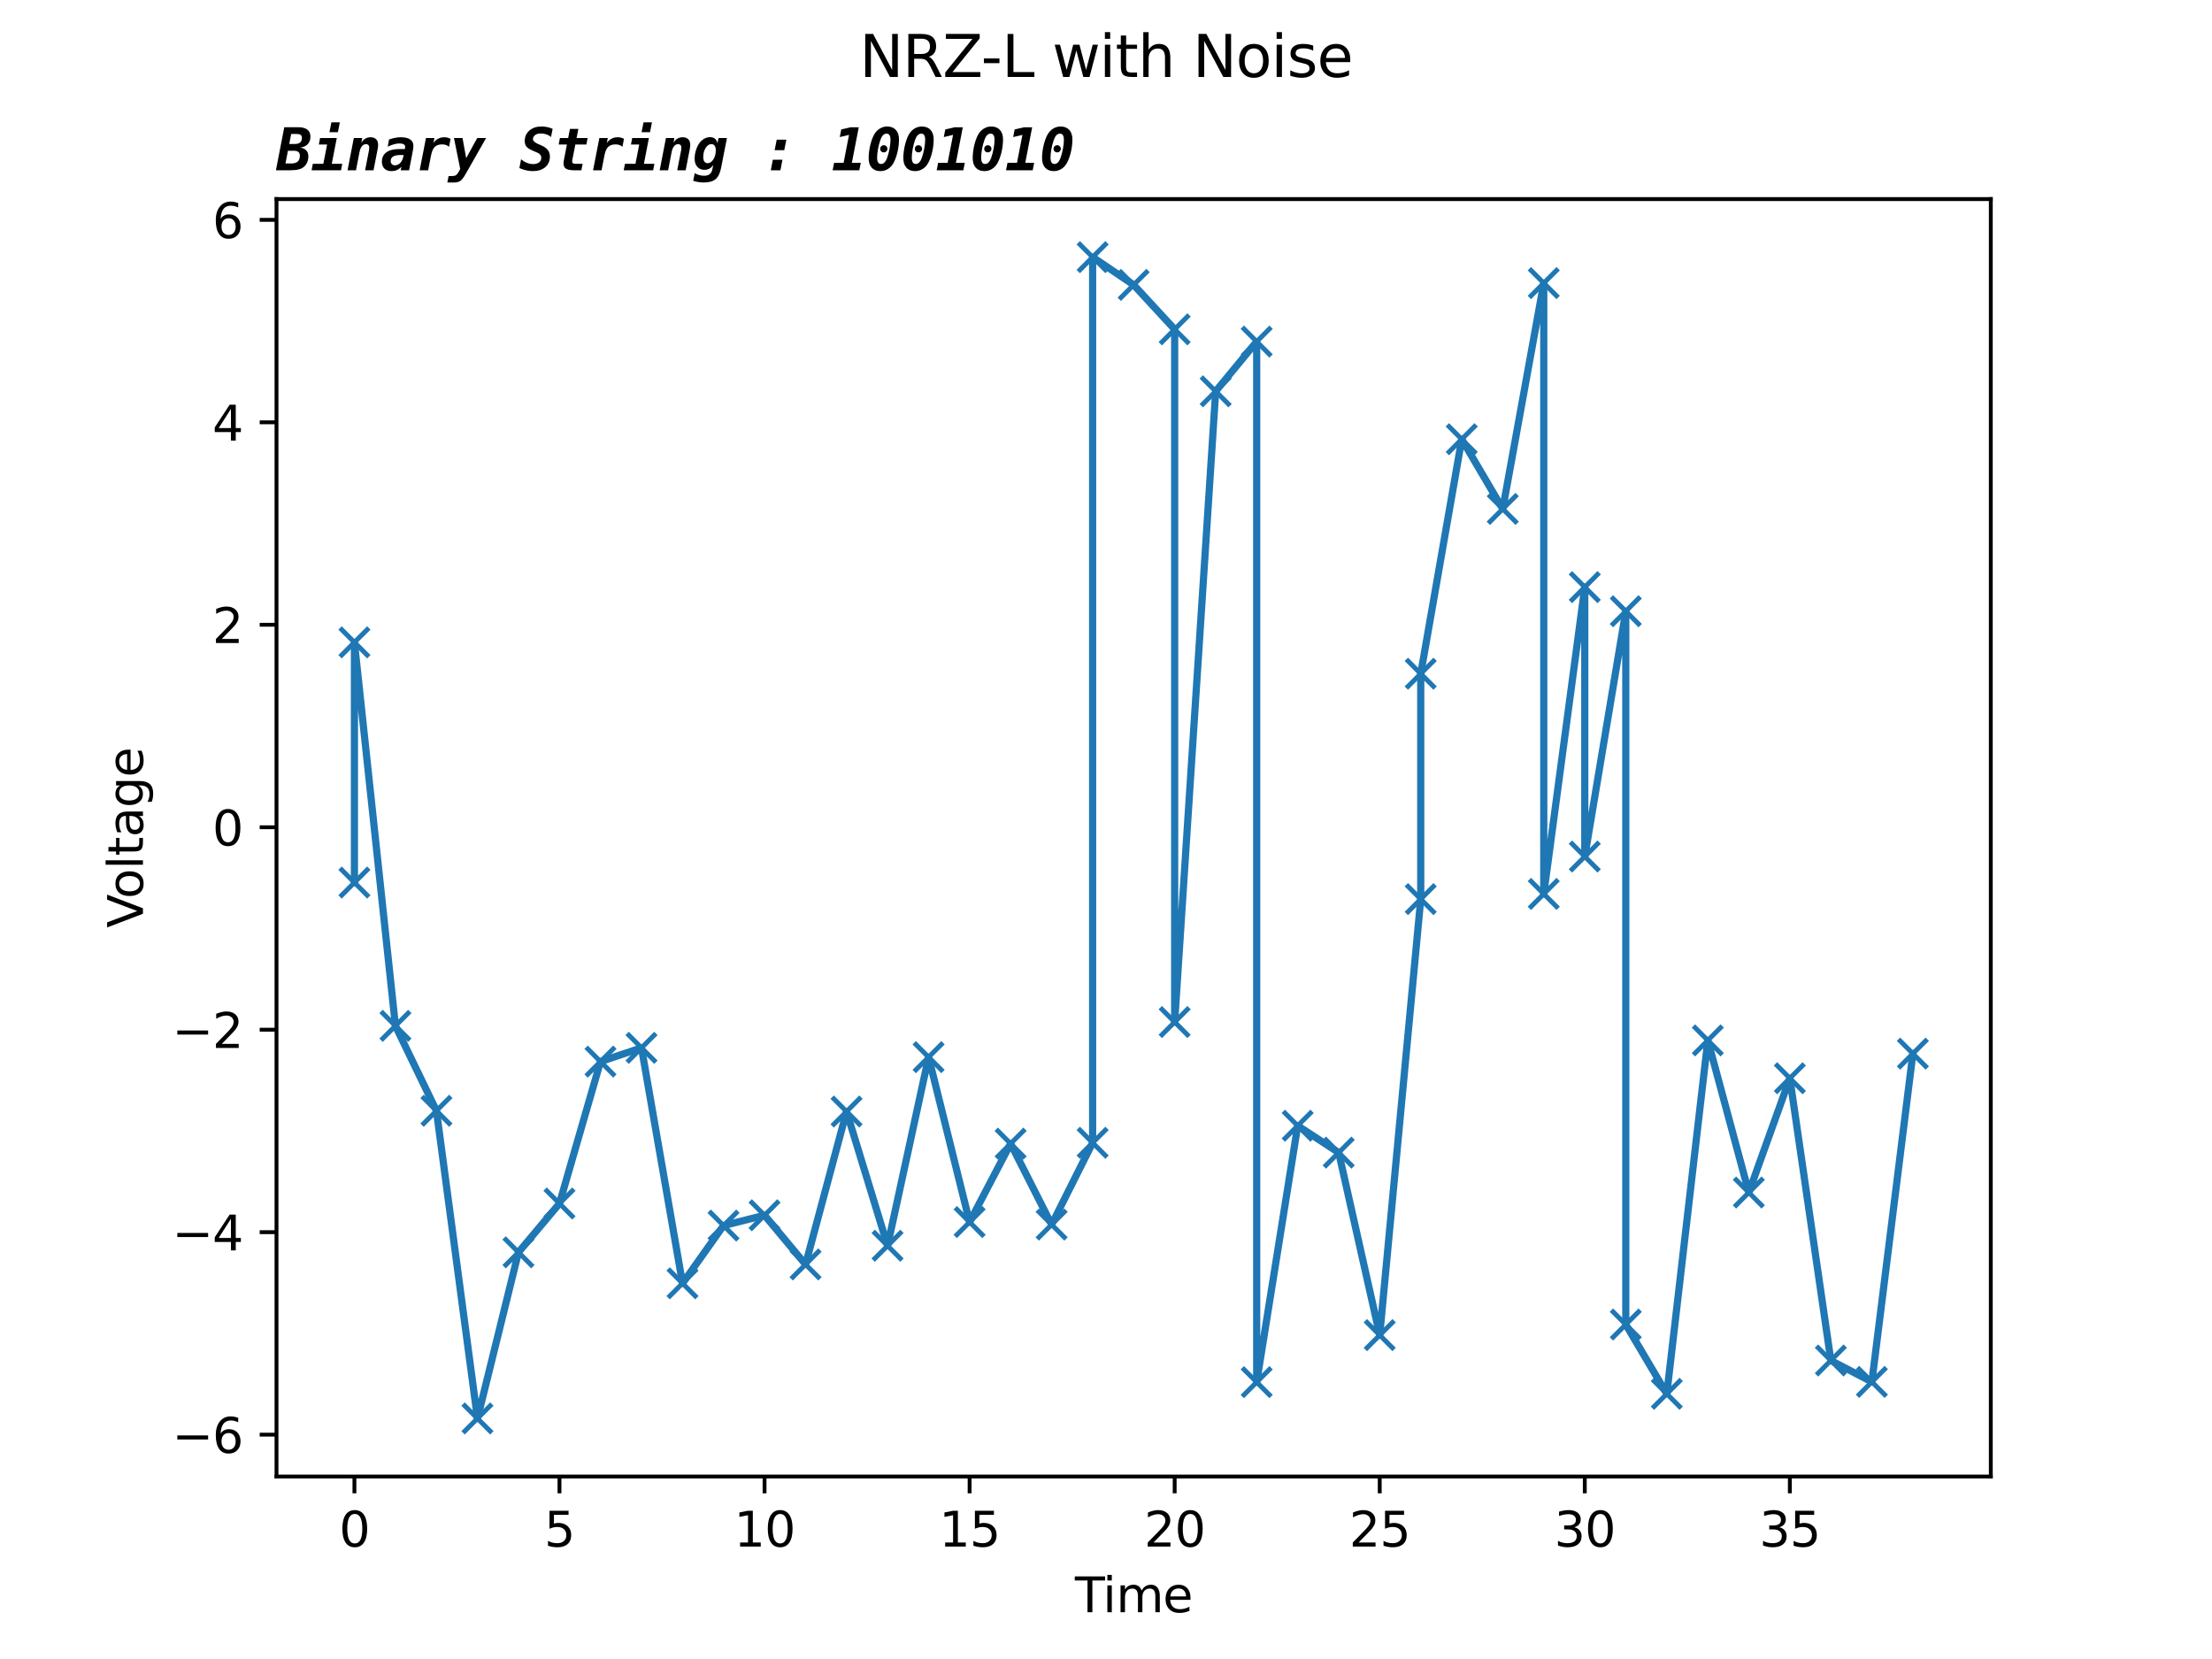 <?xml version="1.0" encoding="utf-8" standalone="no"?>
<!DOCTYPE svg PUBLIC "-//W3C//DTD SVG 1.1//EN"
  "http://www.w3.org/Graphics/SVG/1.1/DTD/svg11.dtd">
<svg xmlns:xlink="http://www.w3.org/1999/xlink" width="460.8pt" height="345.6pt" viewBox="0 0 460.8 345.6" xmlns="http://www.w3.org/2000/svg" version="1.1">
 <defs>
  <style type="text/css">*{stroke-linejoin: round; stroke-linecap: butt}</style>
 </defs>
 <g id="figure_1">
  <g id="patch_1">
   <path d="M 0 345.6 
L 460.8 345.6 
L 460.8 0 
L 0 0 
z
" style="fill: #ffffff"/>
  </g>
  <g id="axes_1">
   <g id="patch_2">
    <path d="M 57.6 307.584 
L 414.72 307.584 
L 414.72 41.472 
L 57.6 41.472 
z
" style="fill: #ffffff"/>
   </g>
   <g id="matplotlib.axis_1">
    <g id="xtick_1">
     <g id="line2d_1">
      <defs>
       <path id="m701407bb9e" d="M 0 0 
L 0 3.5 
" style="stroke: #000000; stroke-width: 0.8"/>
      </defs>
      <g>
       <use xlink:href="#m701407bb9e" x="73.833" y="307.584" style="stroke: #000000; stroke-width: 0.8"/>
      </g>
     </g>
     <g id="text_1">
      <!-- 0 -->
      <g transform="translate(70.651 322.182) scale(0.1 -0.1)">
       <defs>
        <path id="DejaVuSans-30" d="M 2034 4250 
Q 1547 4250 1301 3770 
Q 1056 3291 1056 2328 
Q 1056 1369 1301 889 
Q 1547 409 2034 409 
Q 2525 409 2770 889 
Q 3016 1369 3016 2328 
Q 3016 3291 2770 3770 
Q 2525 4250 2034 4250 
z
M 2034 4750 
Q 2819 4750 3233 4129 
Q 3647 3509 3647 2328 
Q 3647 1150 3233 529 
Q 2819 -91 2034 -91 
Q 1250 -91 836 529 
Q 422 1150 422 2328 
Q 422 3509 836 4129 
Q 1250 4750 2034 4750 
z
" transform="scale(0.016)"/>
       </defs>
       <use xlink:href="#DejaVuSans-30"/>
      </g>
     </g>
    </g>
    <g id="xtick_2">
     <g id="line2d_2">
      <g>
       <use xlink:href="#m701407bb9e" x="116.55" y="307.584" style="stroke: #000000; stroke-width: 0.8"/>
      </g>
     </g>
     <g id="text_2">
      <!-- 5 -->
      <g transform="translate(113.369 322.182) scale(0.1 -0.1)">
       <defs>
        <path id="DejaVuSans-35" d="M 691 4666 
L 3169 4666 
L 3169 4134 
L 1269 4134 
L 1269 2991 
Q 1406 3038 1543 3061 
Q 1681 3084 1819 3084 
Q 2600 3084 3056 2656 
Q 3513 2228 3513 1497 
Q 3513 744 3044 326 
Q 2575 -91 1722 -91 
Q 1428 -91 1123 -41 
Q 819 9 494 109 
L 494 744 
Q 775 591 1075 516 
Q 1375 441 1709 441 
Q 2250 441 2565 725 
Q 2881 1009 2881 1497 
Q 2881 1984 2565 2268 
Q 2250 2553 1709 2553 
Q 1456 2553 1204 2497 
Q 953 2441 691 2322 
L 691 4666 
z
" transform="scale(0.016)"/>
       </defs>
       <use xlink:href="#DejaVuSans-35"/>
      </g>
     </g>
    </g>
    <g id="xtick_3">
     <g id="line2d_3">
      <g>
       <use xlink:href="#m701407bb9e" x="159.268" y="307.584" style="stroke: #000000; stroke-width: 0.8"/>
      </g>
     </g>
     <g id="text_3">
      <!-- 10 -->
      <g transform="translate(152.906 322.182) scale(0.1 -0.1)">
       <defs>
        <path id="DejaVuSans-31" d="M 794 531 
L 1825 531 
L 1825 4091 
L 703 3866 
L 703 4441 
L 1819 4666 
L 2450 4666 
L 2450 531 
L 3481 531 
L 3481 0 
L 794 0 
L 794 531 
z
" transform="scale(0.016)"/>
       </defs>
       <use xlink:href="#DejaVuSans-31"/>
       <use xlink:href="#DejaVuSans-30" x="63.623"/>
      </g>
     </g>
    </g>
    <g id="xtick_4">
     <g id="line2d_4">
      <g>
       <use xlink:href="#m701407bb9e" x="201.986" y="307.584" style="stroke: #000000; stroke-width: 0.8"/>
      </g>
     </g>
     <g id="text_4">
      <!-- 15 -->
      <g transform="translate(195.623 322.182) scale(0.1 -0.1)">
       <use xlink:href="#DejaVuSans-31"/>
       <use xlink:href="#DejaVuSans-35" x="63.623"/>
      </g>
     </g>
    </g>
    <g id="xtick_5">
     <g id="line2d_5">
      <g>
       <use xlink:href="#m701407bb9e" x="244.704" y="307.584" style="stroke: #000000; stroke-width: 0.8"/>
      </g>
     </g>
     <g id="text_5">
      <!-- 20 -->
      <g transform="translate(238.341 322.182) scale(0.1 -0.1)">
       <defs>
        <path id="DejaVuSans-32" d="M 1228 531 
L 3431 531 
L 3431 0 
L 469 0 
L 469 531 
Q 828 903 1448 1529 
Q 2069 2156 2228 2338 
Q 2531 2678 2651 2914 
Q 2772 3150 2772 3378 
Q 2772 3750 2511 3984 
Q 2250 4219 1831 4219 
Q 1534 4219 1204 4116 
Q 875 4013 500 3803 
L 500 4441 
Q 881 4594 1212 4672 
Q 1544 4750 1819 4750 
Q 2544 4750 2975 4387 
Q 3406 4025 3406 3419 
Q 3406 3131 3298 2873 
Q 3191 2616 2906 2266 
Q 2828 2175 2409 1742 
Q 1991 1309 1228 531 
z
" transform="scale(0.016)"/>
       </defs>
       <use xlink:href="#DejaVuSans-32"/>
       <use xlink:href="#DejaVuSans-30" x="63.623"/>
      </g>
     </g>
    </g>
    <g id="xtick_6">
     <g id="line2d_6">
      <g>
       <use xlink:href="#m701407bb9e" x="287.421" y="307.584" style="stroke: #000000; stroke-width: 0.8"/>
      </g>
     </g>
     <g id="text_6">
      <!-- 25 -->
      <g transform="translate(281.059 322.182) scale(0.1 -0.1)">
       <use xlink:href="#DejaVuSans-32"/>
       <use xlink:href="#DejaVuSans-35" x="63.623"/>
      </g>
     </g>
    </g>
    <g id="xtick_7">
     <g id="line2d_7">
      <g>
       <use xlink:href="#m701407bb9e" x="330.139" y="307.584" style="stroke: #000000; stroke-width: 0.8"/>
      </g>
     </g>
     <g id="text_7">
      <!-- 30 -->
      <g transform="translate(323.776 322.182) scale(0.1 -0.1)">
       <defs>
        <path id="DejaVuSans-33" d="M 2597 2516 
Q 3050 2419 3304 2112 
Q 3559 1806 3559 1356 
Q 3559 666 3084 287 
Q 2609 -91 1734 -91 
Q 1441 -91 1130 -33 
Q 819 25 488 141 
L 488 750 
Q 750 597 1062 519 
Q 1375 441 1716 441 
Q 2309 441 2620 675 
Q 2931 909 2931 1356 
Q 2931 1769 2642 2001 
Q 2353 2234 1838 2234 
L 1294 2234 
L 1294 2753 
L 1863 2753 
Q 2328 2753 2575 2939 
Q 2822 3125 2822 3475 
Q 2822 3834 2567 4026 
Q 2313 4219 1838 4219 
Q 1578 4219 1281 4162 
Q 984 4106 628 3988 
L 628 4550 
Q 988 4650 1302 4700 
Q 1616 4750 1894 4750 
Q 2613 4750 3031 4423 
Q 3450 4097 3450 3541 
Q 3450 3153 3228 2886 
Q 3006 2619 2597 2516 
z
" transform="scale(0.016)"/>
       </defs>
       <use xlink:href="#DejaVuSans-33"/>
       <use xlink:href="#DejaVuSans-30" x="63.623"/>
      </g>
     </g>
    </g>
    <g id="xtick_8">
     <g id="line2d_8">
      <g>
       <use xlink:href="#m701407bb9e" x="372.857" y="307.584" style="stroke: #000000; stroke-width: 0.8"/>
      </g>
     </g>
     <g id="text_8">
      <!-- 35 -->
      <g transform="translate(366.494 322.182) scale(0.1 -0.1)">
       <use xlink:href="#DejaVuSans-33"/>
       <use xlink:href="#DejaVuSans-35" x="63.623"/>
      </g>
     </g>
    </g>
    <g id="text_9">
     <!-- Time -->
     <g transform="translate(223.926 335.861) scale(0.1 -0.1)">
      <defs>
       <path id="DejaVuSans-54" d="M -19 4666 
L 3928 4666 
L 3928 4134 
L 2272 4134 
L 2272 0 
L 1638 0 
L 1638 4134 
L -19 4134 
L -19 4666 
z
" transform="scale(0.016)"/>
       <path id="DejaVuSans-69" d="M 603 3500 
L 1178 3500 
L 1178 0 
L 603 0 
L 603 3500 
z
M 603 4863 
L 1178 4863 
L 1178 4134 
L 603 4134 
L 603 4863 
z
" transform="scale(0.016)"/>
       <path id="DejaVuSans-6d" d="M 3328 2828 
Q 3544 3216 3844 3400 
Q 4144 3584 4550 3584 
Q 5097 3584 5394 3201 
Q 5691 2819 5691 2113 
L 5691 0 
L 5113 0 
L 5113 2094 
Q 5113 2597 4934 2840 
Q 4756 3084 4391 3084 
Q 3944 3084 3684 2787 
Q 3425 2491 3425 1978 
L 3425 0 
L 2847 0 
L 2847 2094 
Q 2847 2600 2669 2842 
Q 2491 3084 2119 3084 
Q 1678 3084 1418 2786 
Q 1159 2488 1159 1978 
L 1159 0 
L 581 0 
L 581 3500 
L 1159 3500 
L 1159 2956 
Q 1356 3278 1631 3431 
Q 1906 3584 2284 3584 
Q 2666 3584 2933 3390 
Q 3200 3197 3328 2828 
z
" transform="scale(0.016)"/>
       <path id="DejaVuSans-65" d="M 3597 1894 
L 3597 1613 
L 953 1613 
Q 991 1019 1311 708 
Q 1631 397 2203 397 
Q 2534 397 2845 478 
Q 3156 559 3463 722 
L 3463 178 
Q 3153 47 2828 -22 
Q 2503 -91 2169 -91 
Q 1331 -91 842 396 
Q 353 884 353 1716 
Q 353 2575 817 3079 
Q 1281 3584 2069 3584 
Q 2775 3584 3186 3129 
Q 3597 2675 3597 1894 
z
M 3022 2063 
Q 3016 2534 2758 2815 
Q 2500 3097 2075 3097 
Q 1594 3097 1305 2825 
Q 1016 2553 972 2059 
L 3022 2063 
z
" transform="scale(0.016)"/>
      </defs>
      <use xlink:href="#DejaVuSans-54"/>
      <use xlink:href="#DejaVuSans-69" x="57.959"/>
      <use xlink:href="#DejaVuSans-6d" x="85.742"/>
      <use xlink:href="#DejaVuSans-65" x="183.154"/>
     </g>
    </g>
   </g>
   <g id="matplotlib.axis_2">
    <g id="ytick_1">
     <g id="line2d_9">
      <defs>
       <path id="m50614587e8" d="M 0 0 
L -3.5 0 
" style="stroke: #000000; stroke-width: 0.8"/>
      </defs>
      <g>
       <use xlink:href="#m50614587e8" x="57.6" y="298.861" style="stroke: #000000; stroke-width: 0.8"/>
      </g>
     </g>
     <g id="text_10">
      <!-- −6 -->
      <g transform="translate(35.858 302.66) scale(0.1 -0.1)">
       <defs>
        <path id="DejaVuSans-2212" d="M 678 2272 
L 4684 2272 
L 4684 1741 
L 678 1741 
L 678 2272 
z
" transform="scale(0.016)"/>
        <path id="DejaVuSans-36" d="M 2113 2584 
Q 1688 2584 1439 2293 
Q 1191 2003 1191 1497 
Q 1191 994 1439 701 
Q 1688 409 2113 409 
Q 2538 409 2786 701 
Q 3034 994 3034 1497 
Q 3034 2003 2786 2293 
Q 2538 2584 2113 2584 
z
M 3366 4563 
L 3366 3988 
Q 3128 4100 2886 4159 
Q 2644 4219 2406 4219 
Q 1781 4219 1451 3797 
Q 1122 3375 1075 2522 
Q 1259 2794 1537 2939 
Q 1816 3084 2150 3084 
Q 2853 3084 3261 2657 
Q 3669 2231 3669 1497 
Q 3669 778 3244 343 
Q 2819 -91 2113 -91 
Q 1303 -91 875 529 
Q 447 1150 447 2328 
Q 447 3434 972 4092 
Q 1497 4750 2381 4750 
Q 2619 4750 2861 4703 
Q 3103 4656 3366 4563 
z
" transform="scale(0.016)"/>
       </defs>
       <use xlink:href="#DejaVuSans-2212"/>
       <use xlink:href="#DejaVuSans-36" x="83.789"/>
      </g>
     </g>
    </g>
    <g id="ytick_2">
     <g id="line2d_10">
      <g>
       <use xlink:href="#m50614587e8" x="57.6" y="256.684" style="stroke: #000000; stroke-width: 0.8"/>
      </g>
     </g>
     <g id="text_11">
      <!-- −4 -->
      <g transform="translate(35.858 260.483) scale(0.1 -0.1)">
       <defs>
        <path id="DejaVuSans-34" d="M 2419 4116 
L 825 1625 
L 2419 1625 
L 2419 4116 
z
M 2253 4666 
L 3047 4666 
L 3047 1625 
L 3713 1625 
L 3713 1100 
L 3047 1100 
L 3047 0 
L 2419 0 
L 2419 1100 
L 313 1100 
L 313 1709 
L 2253 4666 
z
" transform="scale(0.016)"/>
       </defs>
       <use xlink:href="#DejaVuSans-2212"/>
       <use xlink:href="#DejaVuSans-34" x="83.789"/>
      </g>
     </g>
    </g>
    <g id="ytick_3">
     <g id="line2d_11">
      <g>
       <use xlink:href="#m50614587e8" x="57.6" y="214.506" style="stroke: #000000; stroke-width: 0.8"/>
      </g>
     </g>
     <g id="text_12">
      <!-- −2 -->
      <g transform="translate(35.858 218.305) scale(0.1 -0.1)">
       <use xlink:href="#DejaVuSans-2212"/>
       <use xlink:href="#DejaVuSans-32" x="83.789"/>
      </g>
     </g>
    </g>
    <g id="ytick_4">
     <g id="line2d_12">
      <g>
       <use xlink:href="#m50614587e8" x="57.6" y="172.329" style="stroke: #000000; stroke-width: 0.8"/>
      </g>
     </g>
     <g id="text_13">
      <!-- 0 -->
      <g transform="translate(44.237 176.128) scale(0.1 -0.1)">
       <use xlink:href="#DejaVuSans-30"/>
      </g>
     </g>
    </g>
    <g id="ytick_5">
     <g id="line2d_13">
      <g>
       <use xlink:href="#m50614587e8" x="57.6" y="130.151" style="stroke: #000000; stroke-width: 0.8"/>
      </g>
     </g>
     <g id="text_14">
      <!-- 2 -->
      <g transform="translate(44.237 133.951) scale(0.1 -0.1)">
       <use xlink:href="#DejaVuSans-32"/>
      </g>
     </g>
    </g>
    <g id="ytick_6">
     <g id="line2d_14">
      <g>
       <use xlink:href="#m50614587e8" x="57.6" y="87.974" style="stroke: #000000; stroke-width: 0.8"/>
      </g>
     </g>
     <g id="text_15">
      <!-- 4 -->
      <g transform="translate(44.237 91.773) scale(0.1 -0.1)">
       <use xlink:href="#DejaVuSans-34"/>
      </g>
     </g>
    </g>
    <g id="ytick_7">
     <g id="line2d_15">
      <g>
       <use xlink:href="#m50614587e8" x="57.6" y="45.797" style="stroke: #000000; stroke-width: 0.8"/>
      </g>
     </g>
     <g id="text_16">
      <!-- 6 -->
      <g transform="translate(44.237 49.596) scale(0.1 -0.1)">
       <use xlink:href="#DejaVuSans-36"/>
      </g>
     </g>
    </g>
    <g id="text_17">
     <!-- Voltage -->
     <g transform="translate(29.778 193.284) rotate(-90) scale(0.1 -0.1)">
      <defs>
       <path id="DejaVuSans-56" d="M 1831 0 
L 50 4666 
L 709 4666 
L 2188 738 
L 3669 4666 
L 4325 4666 
L 2547 0 
L 1831 0 
z
" transform="scale(0.016)"/>
       <path id="DejaVuSans-6f" d="M 1959 3097 
Q 1497 3097 1228 2736 
Q 959 2375 959 1747 
Q 959 1119 1226 758 
Q 1494 397 1959 397 
Q 2419 397 2687 759 
Q 2956 1122 2956 1747 
Q 2956 2369 2687 2733 
Q 2419 3097 1959 3097 
z
M 1959 3584 
Q 2709 3584 3137 3096 
Q 3566 2609 3566 1747 
Q 3566 888 3137 398 
Q 2709 -91 1959 -91 
Q 1206 -91 779 398 
Q 353 888 353 1747 
Q 353 2609 779 3096 
Q 1206 3584 1959 3584 
z
" transform="scale(0.016)"/>
       <path id="DejaVuSans-6c" d="M 603 4863 
L 1178 4863 
L 1178 0 
L 603 0 
L 603 4863 
z
" transform="scale(0.016)"/>
       <path id="DejaVuSans-74" d="M 1172 4494 
L 1172 3500 
L 2356 3500 
L 2356 3053 
L 1172 3053 
L 1172 1153 
Q 1172 725 1289 603 
Q 1406 481 1766 481 
L 2356 481 
L 2356 0 
L 1766 0 
Q 1100 0 847 248 
Q 594 497 594 1153 
L 594 3053 
L 172 3053 
L 172 3500 
L 594 3500 
L 594 4494 
L 1172 4494 
z
" transform="scale(0.016)"/>
       <path id="DejaVuSans-61" d="M 2194 1759 
Q 1497 1759 1228 1600 
Q 959 1441 959 1056 
Q 959 750 1161 570 
Q 1363 391 1709 391 
Q 2188 391 2477 730 
Q 2766 1069 2766 1631 
L 2766 1759 
L 2194 1759 
z
M 3341 1997 
L 3341 0 
L 2766 0 
L 2766 531 
Q 2569 213 2275 61 
Q 1981 -91 1556 -91 
Q 1019 -91 701 211 
Q 384 513 384 1019 
Q 384 1609 779 1909 
Q 1175 2209 1959 2209 
L 2766 2209 
L 2766 2266 
Q 2766 2663 2505 2880 
Q 2244 3097 1772 3097 
Q 1472 3097 1187 3025 
Q 903 2953 641 2809 
L 641 3341 
Q 956 3463 1253 3523 
Q 1550 3584 1831 3584 
Q 2591 3584 2966 3190 
Q 3341 2797 3341 1997 
z
" transform="scale(0.016)"/>
       <path id="DejaVuSans-67" d="M 2906 1791 
Q 2906 2416 2648 2759 
Q 2391 3103 1925 3103 
Q 1463 3103 1205 2759 
Q 947 2416 947 1791 
Q 947 1169 1205 825 
Q 1463 481 1925 481 
Q 2391 481 2648 825 
Q 2906 1169 2906 1791 
z
M 3481 434 
Q 3481 -459 3084 -895 
Q 2688 -1331 1869 -1331 
Q 1566 -1331 1297 -1286 
Q 1028 -1241 775 -1147 
L 775 -588 
Q 1028 -725 1275 -790 
Q 1522 -856 1778 -856 
Q 2344 -856 2625 -561 
Q 2906 -266 2906 331 
L 2906 616 
Q 2728 306 2450 153 
Q 2172 0 1784 0 
Q 1141 0 747 490 
Q 353 981 353 1791 
Q 353 2603 747 3093 
Q 1141 3584 1784 3584 
Q 2172 3584 2450 3431 
Q 2728 3278 2906 2969 
L 2906 3500 
L 3481 3500 
L 3481 434 
z
" transform="scale(0.016)"/>
      </defs>
      <use xlink:href="#DejaVuSans-56"/>
      <use xlink:href="#DejaVuSans-6f" x="60.658"/>
      <use xlink:href="#DejaVuSans-6c" x="121.84"/>
      <use xlink:href="#DejaVuSans-74" x="149.623"/>
      <use xlink:href="#DejaVuSans-61" x="188.832"/>
      <use xlink:href="#DejaVuSans-67" x="250.111"/>
      <use xlink:href="#DejaVuSans-65" x="313.588"/>
     </g>
    </g>
   </g>
   <g id="line2d_16">
    <path d="M 73.833 183.851 
L 73.833 133.814 
L 82.376 213.703 
L 90.92 231.397 
L 99.463 295.488 
L 108.007 260.876 
L 116.55 250.713 
L 125.094 221.15 
L 133.638 218.283 
L 142.181 267.337 
L 150.725 255.314 
L 159.268 253.163 
L 167.812 263.399 
L 176.355 231.551 
L 184.899 259.51 
L 193.442 220.221 
L 201.986 254.581 
L 210.529 238.241 
L 219.073 255.104 
L 227.616 238.063 
L 227.616 53.568 
L 236.16 59.348 
L 244.704 68.605 
L 244.704 212.909 
L 253.247 81.517 
L 261.791 71.162 
L 261.791 287.927 
L 270.334 234.51 
L 278.878 240.11 
L 287.421 278.132 
L 295.965 187.303 
L 295.965 140.345 
L 304.508 91.501 
L 313.052 106.015 
L 321.595 58.972 
L 321.595 186.219 
L 330.139 122.308 
L 330.139 178.432 
L 338.682 127.33 
L 338.682 275.921 
L 347.226 290.356 
L 355.77 216.733 
L 364.313 248.421 
L 372.857 224.62 
L 381.4 283.414 
L 389.944 287.873 
L 398.487 219.489 
" clip-path="url(#p59e4bf0eb3)" style="fill: none; stroke: #1f77b4; stroke-width: 1.5; stroke-linecap: square"/>
    <defs>
     <path id="m6c236f41f6" d="M -3 3 
L 3 -3 
M -3 -3 
L 3 3 
" style="stroke: #1f77b4"/>
    </defs>
    <g clip-path="url(#p59e4bf0eb3)">
     <use xlink:href="#m6c236f41f6" x="73.833" y="183.851" style="fill: #1f77b4; stroke: #1f77b4"/>
     <use xlink:href="#m6c236f41f6" x="73.833" y="133.814" style="fill: #1f77b4; stroke: #1f77b4"/>
     <use xlink:href="#m6c236f41f6" x="82.376" y="213.703" style="fill: #1f77b4; stroke: #1f77b4"/>
     <use xlink:href="#m6c236f41f6" x="90.92" y="231.397" style="fill: #1f77b4; stroke: #1f77b4"/>
     <use xlink:href="#m6c236f41f6" x="99.463" y="295.488" style="fill: #1f77b4; stroke: #1f77b4"/>
     <use xlink:href="#m6c236f41f6" x="108.007" y="260.876" style="fill: #1f77b4; stroke: #1f77b4"/>
     <use xlink:href="#m6c236f41f6" x="116.55" y="250.713" style="fill: #1f77b4; stroke: #1f77b4"/>
     <use xlink:href="#m6c236f41f6" x="125.094" y="221.15" style="fill: #1f77b4; stroke: #1f77b4"/>
     <use xlink:href="#m6c236f41f6" x="133.638" y="218.283" style="fill: #1f77b4; stroke: #1f77b4"/>
     <use xlink:href="#m6c236f41f6" x="142.181" y="267.337" style="fill: #1f77b4; stroke: #1f77b4"/>
     <use xlink:href="#m6c236f41f6" x="150.725" y="255.314" style="fill: #1f77b4; stroke: #1f77b4"/>
     <use xlink:href="#m6c236f41f6" x="159.268" y="253.163" style="fill: #1f77b4; stroke: #1f77b4"/>
     <use xlink:href="#m6c236f41f6" x="167.812" y="263.399" style="fill: #1f77b4; stroke: #1f77b4"/>
     <use xlink:href="#m6c236f41f6" x="176.355" y="231.551" style="fill: #1f77b4; stroke: #1f77b4"/>
     <use xlink:href="#m6c236f41f6" x="184.899" y="259.51" style="fill: #1f77b4; stroke: #1f77b4"/>
     <use xlink:href="#m6c236f41f6" x="193.442" y="220.221" style="fill: #1f77b4; stroke: #1f77b4"/>
     <use xlink:href="#m6c236f41f6" x="201.986" y="254.581" style="fill: #1f77b4; stroke: #1f77b4"/>
     <use xlink:href="#m6c236f41f6" x="210.529" y="238.241" style="fill: #1f77b4; stroke: #1f77b4"/>
     <use xlink:href="#m6c236f41f6" x="219.073" y="255.104" style="fill: #1f77b4; stroke: #1f77b4"/>
     <use xlink:href="#m6c236f41f6" x="227.616" y="238.063" style="fill: #1f77b4; stroke: #1f77b4"/>
     <use xlink:href="#m6c236f41f6" x="227.616" y="53.568" style="fill: #1f77b4; stroke: #1f77b4"/>
     <use xlink:href="#m6c236f41f6" x="236.16" y="59.348" style="fill: #1f77b4; stroke: #1f77b4"/>
     <use xlink:href="#m6c236f41f6" x="244.704" y="68.605" style="fill: #1f77b4; stroke: #1f77b4"/>
     <use xlink:href="#m6c236f41f6" x="244.704" y="212.909" style="fill: #1f77b4; stroke: #1f77b4"/>
     <use xlink:href="#m6c236f41f6" x="253.247" y="81.517" style="fill: #1f77b4; stroke: #1f77b4"/>
     <use xlink:href="#m6c236f41f6" x="261.791" y="71.162" style="fill: #1f77b4; stroke: #1f77b4"/>
     <use xlink:href="#m6c236f41f6" x="261.791" y="287.927" style="fill: #1f77b4; stroke: #1f77b4"/>
     <use xlink:href="#m6c236f41f6" x="270.334" y="234.51" style="fill: #1f77b4; stroke: #1f77b4"/>
     <use xlink:href="#m6c236f41f6" x="278.878" y="240.11" style="fill: #1f77b4; stroke: #1f77b4"/>
     <use xlink:href="#m6c236f41f6" x="287.421" y="278.132" style="fill: #1f77b4; stroke: #1f77b4"/>
     <use xlink:href="#m6c236f41f6" x="295.965" y="187.303" style="fill: #1f77b4; stroke: #1f77b4"/>
     <use xlink:href="#m6c236f41f6" x="295.965" y="140.345" style="fill: #1f77b4; stroke: #1f77b4"/>
     <use xlink:href="#m6c236f41f6" x="304.508" y="91.501" style="fill: #1f77b4; stroke: #1f77b4"/>
     <use xlink:href="#m6c236f41f6" x="313.052" y="106.015" style="fill: #1f77b4; stroke: #1f77b4"/>
     <use xlink:href="#m6c236f41f6" x="321.595" y="58.972" style="fill: #1f77b4; stroke: #1f77b4"/>
     <use xlink:href="#m6c236f41f6" x="321.595" y="186.219" style="fill: #1f77b4; stroke: #1f77b4"/>
     <use xlink:href="#m6c236f41f6" x="330.139" y="122.308" style="fill: #1f77b4; stroke: #1f77b4"/>
     <use xlink:href="#m6c236f41f6" x="330.139" y="178.432" style="fill: #1f77b4; stroke: #1f77b4"/>
     <use xlink:href="#m6c236f41f6" x="338.682" y="127.33" style="fill: #1f77b4; stroke: #1f77b4"/>
     <use xlink:href="#m6c236f41f6" x="338.682" y="275.921" style="fill: #1f77b4; stroke: #1f77b4"/>
     <use xlink:href="#m6c236f41f6" x="347.226" y="290.356" style="fill: #1f77b4; stroke: #1f77b4"/>
     <use xlink:href="#m6c236f41f6" x="355.77" y="216.733" style="fill: #1f77b4; stroke: #1f77b4"/>
     <use xlink:href="#m6c236f41f6" x="364.313" y="248.421" style="fill: #1f77b4; stroke: #1f77b4"/>
     <use xlink:href="#m6c236f41f6" x="372.857" y="224.62" style="fill: #1f77b4; stroke: #1f77b4"/>
     <use xlink:href="#m6c236f41f6" x="381.4" y="283.414" style="fill: #1f77b4; stroke: #1f77b4"/>
     <use xlink:href="#m6c236f41f6" x="389.944" y="287.873" style="fill: #1f77b4; stroke: #1f77b4"/>
     <use xlink:href="#m6c236f41f6" x="398.487" y="219.489" style="fill: #1f77b4; stroke: #1f77b4"/>
    </g>
   </g>
   <g id="patch_3">
    <path d="M 57.6 307.584 
L 57.6 41.472 
" style="fill: none; stroke: #000000; stroke-width: 0.8; stroke-linejoin: miter; stroke-linecap: square"/>
   </g>
   <g id="patch_4">
    <path d="M 414.72 307.584 
L 414.72 41.472 
" style="fill: none; stroke: #000000; stroke-width: 0.8; stroke-linejoin: miter; stroke-linecap: square"/>
   </g>
   <g id="patch_5">
    <path d="M 57.6 307.584 
L 414.72 307.584 
" style="fill: none; stroke: #000000; stroke-width: 0.8; stroke-linejoin: miter; stroke-linecap: square"/>
   </g>
   <g id="patch_6">
    <path d="M 57.6 41.472 
L 414.72 41.472 
" style="fill: none; stroke: #000000; stroke-width: 0.8; stroke-linejoin: miter; stroke-linecap: square"/>
   </g>
   <g id="text_18">
    <!-- Binary String : 1001010 -->
    <g transform="translate(57.6 35.472) scale(0.12 -0.12)">
     <defs>
      <path id="DejaVuSansMono-BoldOblique-42" d="M 1241 2119 
L 972 738 
L 1588 738 
Q 2075 738 2304 945 
Q 2534 1153 2534 1594 
Q 2534 1863 2368 1991 
Q 2203 2119 1856 2119 
L 1241 2119 
z
M 1594 3938 
L 1381 2853 
L 1997 2853 
Q 2375 2853 2567 3023 
Q 2759 3194 2759 3525 
Q 2759 3738 2625 3838 
Q 2491 3938 2209 3938 
L 1594 3938 
z
M 844 4672 
L 2350 4672 
Q 3009 4672 3345 4412 
Q 3681 4153 3681 3641 
Q 3681 3138 3384 2828 
Q 3088 2519 2541 2456 
Q 2975 2419 3215 2172 
Q 3456 1925 3456 1516 
Q 3456 1178 3337 886 
Q 3219 594 3003 397 
Q 2769 188 2409 94 
Q 2050 0 1441 0 
L -63 0 
L 844 4672 
z
" transform="scale(0.016)"/>
      <path id="DejaVuSansMono-BoldOblique-69" d="M 966 3500 
L 2778 3500 
L 2234 703 
L 3372 703 
L 3238 0 
L 44 0 
L 178 703 
L 1319 703 
L 1728 2797 
L 831 2797 
L 966 3500 
z
M 2194 5203 
L 3109 5203 
L 2900 4134 
L 1984 4134 
L 2194 5203 
z
" transform="scale(0.016)"/>
      <path id="DejaVuSansMono-BoldOblique-6e" d="M 3444 2275 
L 3003 0 
L 2088 0 
L 2503 2131 
Q 2519 2213 2526 2295 
Q 2534 2378 2534 2463 
Q 2534 2644 2443 2739 
Q 2353 2834 2181 2834 
Q 1925 2834 1742 2609 
Q 1559 2384 1478 1966 
L 1100 0 
L 184 0 
L 863 3500 
L 1778 3500 
L 1678 2975 
Q 1828 3263 2090 3423 
Q 2353 3584 2669 3584 
Q 3069 3584 3284 3367 
Q 3500 3150 3500 2753 
Q 3500 2659 3486 2540 
Q 3472 2422 3444 2275 
z
" transform="scale(0.016)"/>
      <path id="DejaVuSansMono-BoldOblique-61" d="M 2156 1656 
Q 1619 1656 1359 1493 
Q 1100 1331 1100 991 
Q 1100 794 1226 666 
Q 1353 538 1550 538 
Q 1919 538 2169 828 
Q 2419 1119 2509 1656 
L 2156 1656 
z
M 3481 1997 
L 3097 0 
L 2188 0 
L 2266 391 
Q 2056 150 1786 29 
Q 1516 -91 1172 -91 
Q 700 -91 423 182 
Q 147 456 147 922 
Q 147 1594 633 1948 
Q 1119 2303 2034 2303 
L 2638 2303 
L 2663 2456 
Q 2666 2475 2667 2492 
Q 2669 2509 2669 2547 
Q 2669 2725 2509 2819 
Q 2350 2913 2047 2913 
Q 1791 2913 1467 2823 
Q 1144 2734 775 2559 
L 922 3341 
Q 1275 3463 1589 3523 
Q 1903 3584 2188 3584 
Q 2866 3584 3216 3346 
Q 3566 3109 3566 2650 
Q 3566 2528 3544 2362 
Q 3522 2197 3481 1997 
z
" transform="scale(0.016)"/>
      <path id="DejaVuSansMono-BoldOblique-72" d="M 3669 2547 
Q 3519 2681 3334 2745 
Q 3150 2809 2919 2809 
Q 2400 2809 2120 2534 
Q 1841 2259 1716 1613 
L 1403 0 
L 481 0 
L 1166 3500 
L 2081 3500 
L 1972 2956 
Q 2166 3256 2475 3420 
Q 2784 3584 3156 3584 
Q 3350 3584 3523 3537 
Q 3697 3491 3834 3406 
L 3669 2547 
z
" transform="scale(0.016)"/>
      <path id="DejaVuSansMono-BoldOblique-79" d="M 1722 -378 
Q 1372 -997 1117 -1161 
Q 863 -1325 469 -1325 
L -281 -1325 
L -141 -628 
L 225 -628 
Q 497 -628 653 -534 
Q 809 -441 997 -91 
L 1119 141 
L 441 3500 
L 1369 3500 
L 1766 1313 
L 2963 3500 
L 3928 3500 
L 1722 -378 
z
" transform="scale(0.016)"/>
      <path id="DejaVuSansMono-BoldOblique-20" transform="scale(0.016)"/>
      <path id="DejaVuSansMono-BoldOblique-53" d="M 1581 2075 
Q 981 2325 787 2559 
Q 594 2794 594 3188 
Q 594 3875 1098 4312 
Q 1603 4750 2406 4750 
Q 2728 4750 3033 4686 
Q 3338 4622 3622 4494 
L 3444 3603 
Q 3231 3797 2947 3895 
Q 2663 3994 2316 3994 
Q 1947 3994 1715 3817 
Q 1484 3641 1484 3366 
Q 1484 3103 2059 2844 
L 2081 2834 
L 2444 2675 
Q 2900 2472 3111 2186 
Q 3322 1900 3322 1484 
Q 3322 766 2819 337 
Q 2316 -91 1459 -91 
Q 1116 -91 758 -9 
Q 400 72 13 238 
L 197 1191 
Q 500 938 831 805 
Q 1163 672 1497 672 
Q 1913 672 2150 855 
Q 2388 1038 2388 1350 
Q 2388 1544 2278 1686 
Q 2169 1828 1953 1919 
L 1581 2075 
z
" transform="scale(0.016)"/>
      <path id="DejaVuSansMono-BoldOblique-74" d="M 2650 4494 
L 2456 3500 
L 3653 3500 
L 3519 2797 
L 2322 2797 
L 1997 1141 
Q 1984 1078 1978 1031 
Q 1972 984 1972 959 
Q 1972 819 2065 761 
Q 2159 703 2406 703 
L 3109 703 
L 2975 0 
L 2209 0 
Q 1572 0 1305 173 
Q 1038 347 1038 750 
Q 1038 816 1052 922 
Q 1066 1028 1094 1184 
L 1409 2797 
L 513 2797 
L 647 3500 
L 1544 3500 
L 1734 4494 
L 2650 4494 
z
" transform="scale(0.016)"/>
      <path id="DejaVuSansMono-BoldOblique-67" d="M 1625 769 
Q 1984 769 2246 1183 
Q 2509 1597 2509 2181 
Q 2509 2494 2381 2667 
Q 2253 2841 2028 2841 
Q 1672 2841 1409 2427 
Q 1147 2013 1147 1434 
Q 1147 1116 1272 942 
Q 1397 769 1625 769 
z
M 3084 263 
Q 2919 -603 2487 -964 
Q 2056 -1325 1203 -1325 
Q 897 -1325 612 -1278 
Q 328 -1231 56 -1141 
L 225 -313 
Q 459 -453 717 -523 
Q 975 -594 1247 -594 
Q 1638 -594 1858 -411 
Q 2078 -228 2150 159 
L 2234 575 
Q 2066 316 1823 183 
Q 1581 50 1281 50 
Q 791 50 502 376 
Q 213 703 213 1259 
Q 213 1694 344 2134 
Q 475 2575 703 2913 
Q 922 3234 1236 3415 
Q 1550 3597 1881 3597 
Q 2206 3597 2417 3425 
Q 2628 3253 2694 2931 
L 2803 3500 
L 3719 3500 
L 3084 263 
z
" transform="scale(0.016)"/>
      <path id="DejaVuSansMono-BoldOblique-3a" d="M 1594 3322 
L 2638 3322 
L 2413 2181 
L 1369 2181 
L 1594 3322 
z
M 1172 1147 
L 2216 1147 
L 1997 0 
L 953 0 
L 1172 1147 
z
" transform="scale(0.016)"/>
      <path id="DejaVuSansMono-BoldOblique-31" d="M 294 813 
L 1325 813 
L 1913 3841 
L 909 3603 
L 1069 4434 
L 2088 4666 
L 2969 4666 
L 2222 813 
L 3188 813 
L 3028 0 
L 134 0 
L 294 813 
z
" transform="scale(0.016)"/>
      <path id="DejaVuSansMono-BoldOblique-30" d="M 1528 2328 
Q 1528 2494 1642 2606 
Q 1756 2719 1919 2719 
Q 2084 2719 2200 2605 
Q 2316 2491 2316 2328 
Q 2316 2169 2200 2055 
Q 2084 1941 1919 1941 
Q 1756 1941 1642 2052 
Q 1528 2163 1528 2328 
z
M 1197 1375 
Q 1197 1022 1303 853 
Q 1409 684 1631 684 
Q 1831 684 1998 850 
Q 2166 1016 2278 1325 
Q 2447 1800 2548 2344 
Q 2650 2888 2650 3284 
Q 2650 3641 2547 3808 
Q 2444 3975 2222 3975 
Q 2013 3975 1847 3812 
Q 1681 3650 1569 3334 
Q 1400 2869 1298 2325 
Q 1197 1781 1197 1375 
z
M 3572 3347 
Q 3572 2681 3412 1995 
Q 3253 1309 2988 813 
Q 2759 384 2382 146 
Q 2006 -91 1556 -91 
Q 953 -91 617 278 
Q 281 647 281 1313 
Q 281 1972 439 2662 
Q 597 3353 856 3841 
Q 1088 4269 1466 4509 
Q 1844 4750 2291 4750 
Q 2894 4750 3233 4379 
Q 3572 4009 3572 3347 
z
" transform="scale(0.016)"/>
     </defs>
     <use xlink:href="#DejaVuSansMono-BoldOblique-42"/>
     <use xlink:href="#DejaVuSansMono-BoldOblique-69" x="60.205"/>
     <use xlink:href="#DejaVuSansMono-BoldOblique-6e" x="120.41"/>
     <use xlink:href="#DejaVuSansMono-BoldOblique-61" x="180.615"/>
     <use xlink:href="#DejaVuSansMono-BoldOblique-72" x="240.82"/>
     <use xlink:href="#DejaVuSansMono-BoldOblique-79" x="301.025"/>
     <use xlink:href="#DejaVuSansMono-BoldOblique-20" x="361.23"/>
     <use xlink:href="#DejaVuSansMono-BoldOblique-53" x="421.436"/>
     <use xlink:href="#DejaVuSansMono-BoldOblique-74" x="481.641"/>
     <use xlink:href="#DejaVuSansMono-BoldOblique-72" x="541.846"/>
     <use xlink:href="#DejaVuSansMono-BoldOblique-69" x="602.051"/>
     <use xlink:href="#DejaVuSansMono-BoldOblique-6e" x="662.256"/>
     <use xlink:href="#DejaVuSansMono-BoldOblique-67" x="722.461"/>
     <use xlink:href="#DejaVuSansMono-BoldOblique-20" x="782.666"/>
     <use xlink:href="#DejaVuSansMono-BoldOblique-3a" x="842.871"/>
     <use xlink:href="#DejaVuSansMono-BoldOblique-20" x="903.076"/>
     <use xlink:href="#DejaVuSansMono-BoldOblique-31" x="963.281"/>
     <use xlink:href="#DejaVuSansMono-BoldOblique-30" x="1023.486"/>
     <use xlink:href="#DejaVuSansMono-BoldOblique-30" x="1083.691"/>
     <use xlink:href="#DejaVuSansMono-BoldOblique-31" x="1143.896"/>
     <use xlink:href="#DejaVuSansMono-BoldOblique-30" x="1204.102"/>
     <use xlink:href="#DejaVuSansMono-BoldOblique-31" x="1264.307"/>
     <use xlink:href="#DejaVuSansMono-BoldOblique-30" x="1324.512"/>
    </g>
   </g>
  </g>
  <g id="text_19">
   <!-- NRZ-L with Noise -->
   <g transform="translate(179.043 16.03) scale(0.12 -0.12)">
    <defs>
     <path id="DejaVuSans-4e" d="M 628 4666 
L 1478 4666 
L 3547 763 
L 3547 4666 
L 4159 4666 
L 4159 0 
L 3309 0 
L 1241 3903 
L 1241 0 
L 628 0 
L 628 4666 
z
" transform="scale(0.016)"/>
     <path id="DejaVuSans-52" d="M 2841 2188 
Q 3044 2119 3236 1894 
Q 3428 1669 3622 1275 
L 4263 0 
L 3584 0 
L 2988 1197 
Q 2756 1666 2539 1819 
Q 2322 1972 1947 1972 
L 1259 1972 
L 1259 0 
L 628 0 
L 628 4666 
L 2053 4666 
Q 2853 4666 3247 4331 
Q 3641 3997 3641 3322 
Q 3641 2881 3436 2590 
Q 3231 2300 2841 2188 
z
M 1259 4147 
L 1259 2491 
L 2053 2491 
Q 2509 2491 2742 2702 
Q 2975 2913 2975 3322 
Q 2975 3731 2742 3939 
Q 2509 4147 2053 4147 
L 1259 4147 
z
" transform="scale(0.016)"/>
     <path id="DejaVuSans-5a" d="M 359 4666 
L 4025 4666 
L 4025 4184 
L 1075 531 
L 4097 531 
L 4097 0 
L 288 0 
L 288 481 
L 3238 4134 
L 359 4134 
L 359 4666 
z
" transform="scale(0.016)"/>
     <path id="DejaVuSans-2d" d="M 313 2009 
L 1997 2009 
L 1997 1497 
L 313 1497 
L 313 2009 
z
" transform="scale(0.016)"/>
     <path id="DejaVuSans-4c" d="M 628 4666 
L 1259 4666 
L 1259 531 
L 3531 531 
L 3531 0 
L 628 0 
L 628 4666 
z
" transform="scale(0.016)"/>
     <path id="DejaVuSans-20" transform="scale(0.016)"/>
     <path id="DejaVuSans-77" d="M 269 3500 
L 844 3500 
L 1563 769 
L 2278 3500 
L 2956 3500 
L 3675 769 
L 4391 3500 
L 4966 3500 
L 4050 0 
L 3372 0 
L 2619 2869 
L 1863 0 
L 1184 0 
L 269 3500 
z
" transform="scale(0.016)"/>
     <path id="DejaVuSans-68" d="M 3513 2113 
L 3513 0 
L 2938 0 
L 2938 2094 
Q 2938 2591 2744 2837 
Q 2550 3084 2163 3084 
Q 1697 3084 1428 2787 
Q 1159 2491 1159 1978 
L 1159 0 
L 581 0 
L 581 4863 
L 1159 4863 
L 1159 2956 
Q 1366 3272 1645 3428 
Q 1925 3584 2291 3584 
Q 2894 3584 3203 3211 
Q 3513 2838 3513 2113 
z
" transform="scale(0.016)"/>
     <path id="DejaVuSans-73" d="M 2834 3397 
L 2834 2853 
Q 2591 2978 2328 3040 
Q 2066 3103 1784 3103 
Q 1356 3103 1142 2972 
Q 928 2841 928 2578 
Q 928 2378 1081 2264 
Q 1234 2150 1697 2047 
L 1894 2003 
Q 2506 1872 2764 1633 
Q 3022 1394 3022 966 
Q 3022 478 2636 193 
Q 2250 -91 1575 -91 
Q 1294 -91 989 -36 
Q 684 19 347 128 
L 347 722 
Q 666 556 975 473 
Q 1284 391 1588 391 
Q 1994 391 2212 530 
Q 2431 669 2431 922 
Q 2431 1156 2273 1281 
Q 2116 1406 1581 1522 
L 1381 1569 
Q 847 1681 609 1914 
Q 372 2147 372 2553 
Q 372 3047 722 3315 
Q 1072 3584 1716 3584 
Q 2034 3584 2315 3537 
Q 2597 3491 2834 3397 
z
" transform="scale(0.016)"/>
    </defs>
    <use xlink:href="#DejaVuSans-4e"/>
    <use xlink:href="#DejaVuSans-52" x="74.805"/>
    <use xlink:href="#DejaVuSans-5a" x="144.287"/>
    <use xlink:href="#DejaVuSans-2d" x="211.043"/>
    <use xlink:href="#DejaVuSans-4c" x="247.127"/>
    <use xlink:href="#DejaVuSans-20" x="302.84"/>
    <use xlink:href="#DejaVuSans-77" x="334.627"/>
    <use xlink:href="#DejaVuSans-69" x="416.414"/>
    <use xlink:href="#DejaVuSans-74" x="444.197"/>
    <use xlink:href="#DejaVuSans-68" x="483.406"/>
    <use xlink:href="#DejaVuSans-20" x="546.785"/>
    <use xlink:href="#DejaVuSans-4e" x="578.572"/>
    <use xlink:href="#DejaVuSans-6f" x="653.377"/>
    <use xlink:href="#DejaVuSans-69" x="714.559"/>
    <use xlink:href="#DejaVuSans-73" x="742.342"/>
    <use xlink:href="#DejaVuSans-65" x="794.441"/>
   </g>
  </g>
 </g>
 <defs>
  <clipPath id="p59e4bf0eb3">
   <rect x="57.6" y="41.472" width="357.12" height="266.112"/>
  </clipPath>
 </defs>
</svg>
